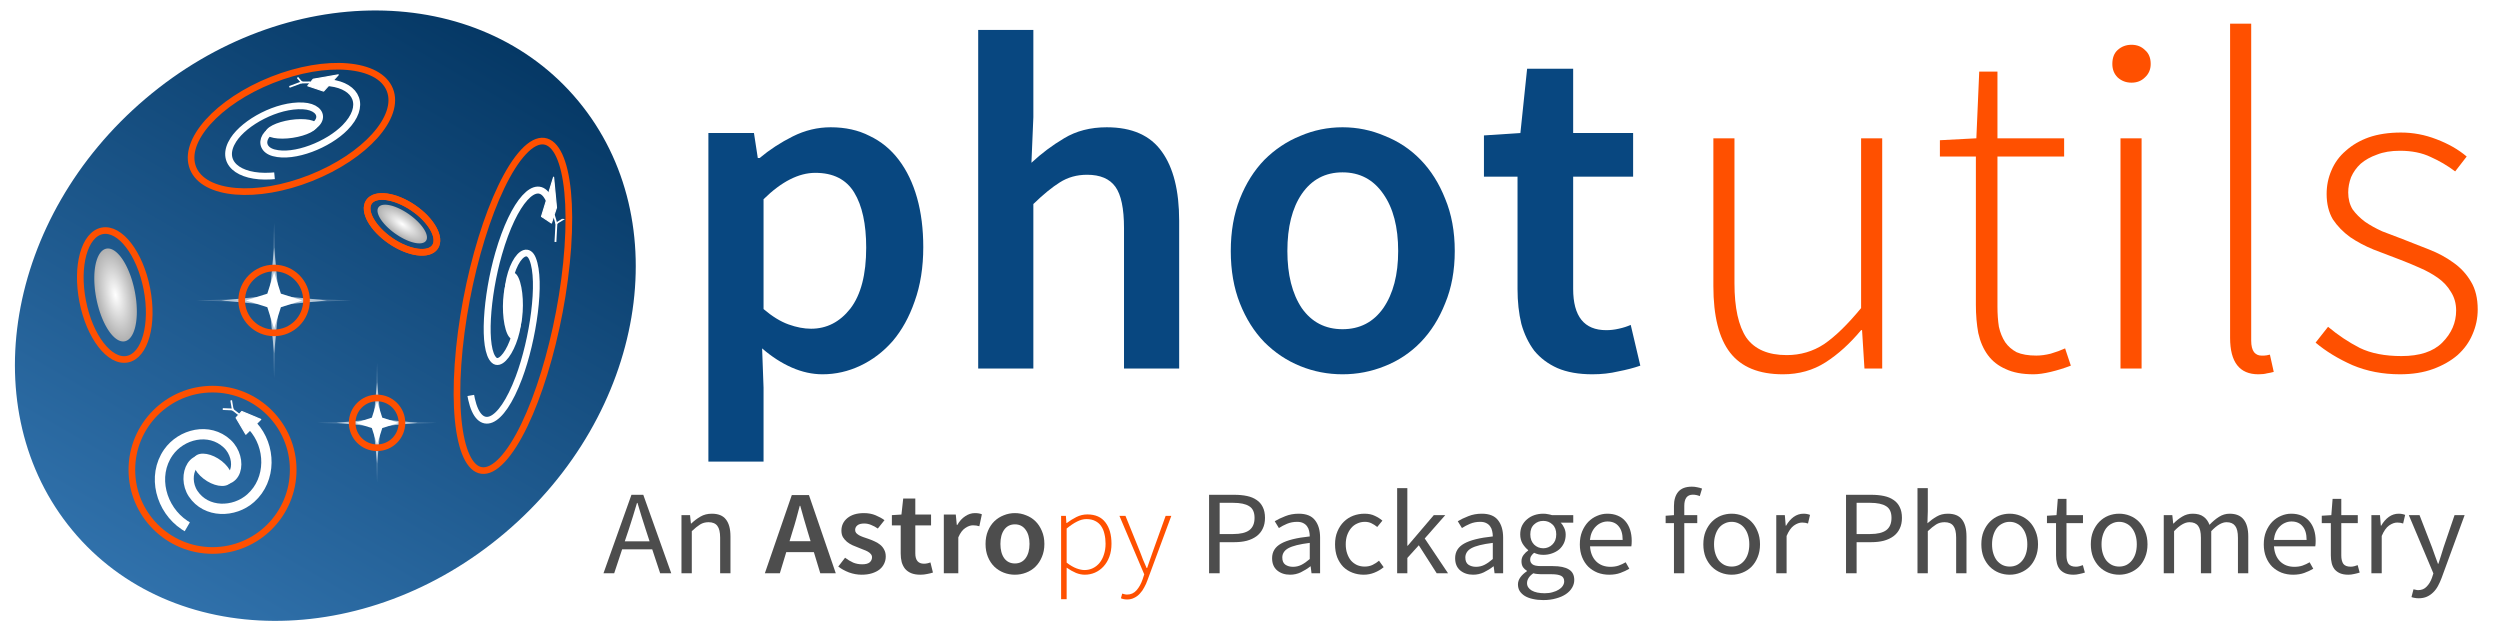 <svg xmlns="http://www.w3.org/2000/svg" xmlns:svg="http://www.w3.org/2000/svg" xmlns:xlink="http://www.w3.org/1999/xlink" id="Layer_1" width="1880.907" height="475" version="1.1" viewBox="0 0 1880.907 475" xml:space="preserve"><title id="title3118">photutils logo</title><defs id="defs739"><linearGradient id="linearGradient6755"><stop id="stop6757" offset="0" style="stop-color:#fff;stop-opacity:1"/><stop id="stop6759" offset="1" style="stop-color:#b0b0b0;stop-opacity:1"/></linearGradient><filter id="filter6815" width="1.197" height="1.307" x="-.098" y="-.154" color-interpolation-filters="sRGB"><feGaussianBlur id="feGaussianBlur6817" stdDeviation="2.102"/></filter><radialGradient id="radialGradient6902" cx="274.37" cy="416.737" r="25.627" fx="274.37" fy="416.737" gradientTransform="matrix(1,0,0,0.641,0,149.685)" gradientUnits="userSpaceOnUse" xlink:href="#linearGradient6755"/><radialGradient id="radialGradient3094" cx="274.37" cy="416.737" r="25.627" fx="274.37" fy="416.737" gradientTransform="matrix(1,0,0,0.641,0,149.685)" gradientUnits="userSpaceOnUse" xlink:href="#linearGradient6755"/></defs><font id="font3" horiz-adv-x="1000"/><font id="font211" horiz-adv-x="1000"/><font id="font419" horiz-adv-x="1000"/><g id="g627"><linearGradient id="path3837_1_" x1="121.591" x2="367.959" y1="450.859" y2="24.137" gradientUnits="userSpaceOnUse"><stop id="stop630" offset="0" style="stop-color:#3071ab;stop-opacity:1"/><stop id="stop632" offset="1" style="stop-color:#053865;stop-opacity:1"/></linearGradient><path id="path3837" d="m 435.073,75.974 c 74.759,90.138 50.173,235.523 -54.931,324.73 -105.091,89.214 -250.897,88.456 -325.66,-1.681 l 0,0 C -20.283,308.886 4.309,163.503 109.403,74.295 214.498,-14.914 360.307,-14.16 435.073,75.974 z" style="fill:url(#path3837_1_)"/></g><g id="g635"><g id="g637"><path id="path5413" d="m 162.764,351.388 c -16.795,-15.21 -26.388,6.568 -17.466,20.021 9.808,14.79 30.911,14.44 43.322,3.394 15.724,-13.988 15.314,-39.059 1.541,-54.168" style="fill:none;stroke:#fff;stroke-width:7.75"/><path id="path3819" d="m 172.918,363.657 c -3.778,3.661 -12.668,2.067 -19.859,-3.559 -7.191,-5.626 -9.96,-13.158 -6.184,-16.819 0.001,0 0.005,-0.003 0.005,-0.005 3.776,-3.663 12.668,-2.067 19.859,3.559 7.191,5.626 9.959,13.156 6.185,16.818 -0.003,0.003 -0.006,0.004 -0.006,0.006 z" style="fill:#fff"/><path id="path3853" d="m 177.646,314.331 7.299,12.368 11.232,-11.157 -14.254,-5.958 -4.277,4.747 z" style="fill:#fff;stroke:#fff;stroke-width:.86;stroke-linecap:round;stroke-linejoin:round"/><g id="g3804" transform="matrix(0.95,0,0,0.933,-2.487,-0.565)"><path id="path3855-7" d="m 186.99,331.16 -1.276,-7.637 0.104,0.253 0,0" style="fill:none;stroke:#fff;stroke-width:1.358"/><path id="path3855-7-0" d="m 179.04,330.448 8.428,0.37 -0.264,0.037 0,0" style="fill:none;stroke:#fff;stroke-width:1.467"/><path id="path3855-7-05" d="m 191.838,334.835 -5.339,-4.222 0.261,0.168 0,0" style="fill:none;stroke:#fff;stroke-width:1.481"/></g><path id="path2987-5" d="m 158.333,357.802 c 20.588,11.304 24.802,-12.65 12.537,-24.02 -13.487,-12.498 -34.535,-7.277 -44.235,6.618 -12.382,17.739 -5.549,42.876 12.244,54.678 0.662,0.439 1.335,0.86 2.021,1.261" style="fill:none;stroke:#fff;stroke-width:7.75"/></g><circle id="circle647" cx="159.899" cy="353.466" r="60.694" style="fill:none;stroke:#ff5000;stroke-width:5;stroke-miterlimit:10"/></g><g id="g649"><g id="g651"><path id="path5413_3_" d="m 222.357,94.307 c -24.173,-1.096 -30.618,16.793 -16.48,20.641 15.543,4.231 41.215,-6.219 53.7,-18.955 15.809,-16.128 9.256,-31.168 -11.209,-33.667" style="fill:none;stroke:#fff;stroke-width:5.223;stroke-linecap:square"/><path id="path3819_3_" d="m 237.715,96.838 c -3.725,4.057 -14.96,7.402 -25.097,7.471 -10.137,0.069 -15.335,-3.164 -11.61,-7.222 10e-4,-0.001 0.004,-0.004 0.005,-0.006 3.724,-4.058 14.96,-7.402 25.097,-7.471 10.135,-0.069 15.334,3.165 11.612,7.221 -0.007,0.004 -0.005,0.005 -0.007,0.007 z" style="fill:#fff"/><path id="path3853_3_" d="m 231.569,64.566 11.896,3.977 11.014,-12.231 -18.836,3.295 -4.074,4.959 z" style="fill:#fff;stroke:#fff;stroke-width:.86;stroke-linecap:round;stroke-linejoin:round"/><g id="g3804_3_" transform="matrix(0.95,0,0,0.933,-2.487,-0.565)"><path id="path3855-7_3_" d="m 241.661,67.208 -3.368,-4.011 0.187,0.102 0,0" style="fill:none;stroke:#fff;stroke-width:1.358"/><path id="path3855-7-0_3_" d="m 231.794,70.703 10.37,-3.939 -0.314,0.153 0,0" style="fill:none;stroke:#fff;stroke-width:1.467"/><path id="path3855-7-05_3_" d="m 248.451,67.046 -7.515,0.07 0.355,-0.025 0,0" style="fill:none;stroke:#fff;stroke-width:1.481"/></g><path id="path2987-5_3_" d="m 218.499,100.355 c 27.859,-3.118 27.214,-19.721 9.498,-20.68 -19.479,-1.053 -43.908,12.331 -52.389,25.481 -10.827,16.788 3.584,28.751 28.154,27.292 0.913,-0.055 1.837,-0.126 2.77,-0.215" style="fill:none;stroke:#fff;stroke-width:5.08"/></g><ellipse id="ellipse661" cx="219.365" cy="96.96" rx="79.718" ry="39.694" transform="matrix(0.929,-0.369,0.369,0.929,-20.301,87.883)" style="fill:none;stroke:#ff5000;stroke-width:5;stroke-miterlimit:10"/></g><g id="g663"><g id="g665"><path id="path5413_2_" d="m 387.692,223.127 c 8.143,20.997 -7.948,55.125 -15.934,47.878 -8.778,-7.965 -5.76,-48.488 3.396,-80.205 11.595,-40.165 28.611,-57.61 37.085,-42.303" style="fill:none;stroke:#fff;stroke-width:5.223;stroke-linecap:square"/><path id="path3819_2_" d="m 380.674,212.67 c -2.989,9.866 -3.076,25.673 -0.192,35.308 2.883,9.633 7.646,9.443 10.637,-0.425 10e-4,-0.003 0.002,-0.01 0.004,-0.012 2.991,-9.868 3.076,-25.674 0.192,-35.307 -2.883,-9.632 -7.646,-9.443 -10.635,0.421 -0.002,0.009 -0.004,0.009 -0.006,0.015 z" style="fill:#fff"/><path id="path3853_2_" d="m 414.882,167.8 -7.462,-4.938 9.078,-29.544 2.177,22.872 -3.793,11.61 z" style="fill:#fff;stroke:#fff;stroke-width:.86;stroke-linecap:round;stroke-linejoin:round"/><g id="g3804_2_" transform="matrix(0.95,0,0,0.933,-2.487,-0.565)"><path id="path3855-7_2_" d="m 443.062,180.79 4.937,-3.071 -0.154,-0.019 0,0" style="fill:none;stroke:#fff;stroke-width:1.358"/><path id="path3855-7-0_2_" d="m 442.493,195.719 0.861,-16.107 -0.057,0.541 0,0" style="fill:none;stroke:#fff;stroke-width:1.467"/><path id="path3855-7-05_2_" d="m 441.245,174.035 2.12,7.303 -0.078,-0.379 0,0" style="fill:none;stroke:#fff;stroke-width:1.481"/></g><path id="path2987-5_2_" d="m 382.741,236.246 c -4.984,-31.071 11.88,-56.521 18.005,-41.378 6.732,16.651 0.406,60.607 -10.333,89.215 -13.709,36.518 -29.924,41.752 -35.616,16.374 -0.212,-0.942 -0.408,-1.924 -0.592,-2.941" style="fill:none;stroke:#fff;stroke-width:5.08"/></g><path id="path675" d="m 393.893,114.284 c -22.823,24.361 -44.902,95.963 -49.317,159.929 -4.417,63.967 10.506,96.071 33.328,71.707 22.823,-24.36 44.904,-95.96 49.319,-159.925 4.415,-63.965 -10.507,-96.074 -33.33,-71.711 z" style="fill:none;stroke:#ff5000;stroke-width:5;stroke-miterlimit:10"/></g><g id="g677"><ellipse id="ellipse679" cx="86.445" cy="221.951" rx="49.216" ry="24.608" transform="matrix(-0.192,-0.981,0.981,-0.192,-114.792,349.383)" style="fill:none;stroke:#ff5000;stroke-width:5;stroke-miterlimit:10"/></g><g id="g685"><g id="g687"><polygon id="polygon689" points="204.291 227.977 206.229 284.35 208.169 227.977 264.543 226.038 208.169 224.1 206.229 167.722 204.291 224.1 147.918 226.038" style="opacity:.19;fill:#fff"/><polygon id="polygon691" points="202.707 229.56 206.229 265.813 209.752 229.56 246.006 226.038 209.752 222.516 206.229 186.26 202.707 222.516 166.455 226.038" style="opacity:.595;fill:#fff"/><polygon id="polygon693" points="201.124 231.144 206.229 247.276 211.336 231.144 227.469 226.038 211.336 220.931 206.229 204.798 201.124 220.931 184.991 226.038" style="fill:#fff"/></g><circle id="circle695" cx="206.23" cy="226.036" r="24.392" style="fill:none;stroke:#ff5000;stroke-width:5;stroke-miterlimit:10"/></g><g id="g697"><g id="g699"><polygon id="polygon701" points="282.196 319.63 283.685 362.904 285.176 319.63 328.449 318.143 285.176 316.653 283.685 273.377 282.196 316.653 238.925 318.143" style="opacity:.19;fill:#fff"/><polygon id="polygon703" points="280.981 320.845 283.685 348.676 286.391 320.845 314.219 318.143 286.391 315.438 283.685 287.607 280.981 315.438 253.155 318.143" style="opacity:.595;fill:#fff"/><polygon id="polygon705" points="279.766 322.06 283.685 334.446 287.607 322.06 299.991 318.143 287.607 314.221 283.685 301.838 279.766 314.221 267.383 318.143" style="fill:#fff"/></g><circle id="circle707" cx="283.687" cy="318.141" r="18.724" style="fill:none;stroke:#ff5000;stroke-width:5;stroke-miterlimit:10"/></g><g id="g709"><ellipse id="ellipse711" cx="302.41" cy="168.704" rx="30.085" ry="15.044" transform="matrix(-0.826,-0.563,0.563,-0.826,457.272,478.432)" style="fill:none;stroke:#ff5000;stroke-width:5;stroke-miterlimit:10"/><g id="g6889" transform="translate(1.4531907e-6,3.0619196e-6)"><g id="g4032" transform="translate(-6.8255804e-5,0)"><ellipse id="ellipse4034" cx="302.41" cy="168.704" rx="30.085" ry="15.044" transform="matrix(-0.826,-0.563,0.563,-0.826,457.272,478.432)" style="fill:none;stroke:#ff5000;stroke-width:5;stroke-miterlimit:10"/></g><path id="path6751" d="m 299.997,416.737 a 25.627,16.422 0 1 1 -51.255,0 25.627,16.422 0 1 1 51.255,0 z" transform="matrix(0.71,0.47,-0.237,0.497,206.599,-167.508)" style="fill:url(#radialGradient3094);fill-opacity:1;stroke:none;filter:url(#filter6815)"/></g><g id="g6894" transform="matrix(1.188,1.124,-1.141,1.173,-118.284,-254.046)"><path id="path6900" d="m 299.997,416.737 a 25.627,16.422 0 1 1 -51.255,0 25.627,16.422 0 1 1 51.255,0 z" transform="matrix(0.71,0.47,-0.237,0.497,196.873,-210.969)" style="fill:url(#radialGradient6902);fill-opacity:1;stroke:none;filter:url(#filter6815)"/></g></g><g id="g717"><g id="g719"><g style="font-size:360.868px;line-height:125%;font-family:SourceSansPro-Semibold;fill:#084780" id="text721" transform="translate(506.624,277.273)"><path style="font-style:normal;font-variant:normal;font-weight:600;font-stretch:normal;font-size:360.868px;line-height:125%;font-family:'Source Sans Pro';-inkscape-font-specification:'Source Sans Pro Semi-Bold';text-align:start;writing-mode:lr-tb;text-anchor:start" id="path3417" d="m 67.843,14.435 0,55.574 -41.5,0 0,-247.195 34.282,0 2.887,18.765 1.443,0 q 11.187,-9.383 24.9,-16.239 13.713,-6.856 28.509,-6.856 16.6,0 29.23,6.496 12.991,6.135 22.013,18.043 9.022,11.909 13.713,28.509 4.691,16.6 4.691,37.169 0,22.735 -6.496,40.778 -6.135,17.683 -16.6,29.952 -10.465,11.909 -24.178,18.404 -13.713,6.496 -28.509,6.496 -11.548,0 -23.096,-5.052 Q 77.587,-5.774 66.761,-15.156 l 1.083,29.591 z m 0,-59.182 q 9.743,8.3 18.765,11.548 9.022,3.248 16.961,3.248 17.683,0 29.591,-15.156 11.909,-15.517 11.909,-45.83 0,-26.704 -9.022,-41.5 -9.022,-14.796 -29.23,-14.796 -18.765,0 -38.974,19.848 l 0,82.639 z"/><path style="font-style:normal;font-variant:normal;font-weight:600;font-stretch:normal;font-size:360.868px;line-height:125%;font-family:'Source Sans Pro';-inkscape-font-specification:'Source Sans Pro Semi-Bold';text-align:start;writing-mode:lr-tb;text-anchor:start" id="path3419" d="m 229.332,-254.773 41.5,0 0,65.678 -1.443,34.282 q 11.187,-10.465 24.539,-18.404 13.713,-8.3 32.117,-8.3 28.509,0 41.5,18.404 12.991,18.043 12.991,51.965 l 0,111.147 -41.5,0 0,-105.734 q 0,-22.013 -6.496,-31.035 -6.496,-9.022 -21.291,-9.022 -11.548,0 -20.569,5.774 -8.661,5.413 -19.848,16.239 l 0,123.778 -41.5,0 0,-254.773 z"/><path style="font-style:normal;font-variant:normal;font-weight:600;font-stretch:normal;font-size:360.868px;line-height:125%;font-family:'Source Sans Pro';-inkscape-font-specification:'Source Sans Pro Semi-Bold';text-align:start;writing-mode:lr-tb;text-anchor:start" id="path3421" d="m 419.363,-88.413 q 0,-22.013 6.856,-39.335 6.856,-17.322 18.404,-29.23 11.909,-11.909 27.065,-18.043 15.156,-6.496 31.756,-6.496 16.6,0 31.756,6.496 15.517,6.135 27.065,18.043 11.548,11.909 18.404,29.23 7.217,17.322 7.217,39.335 0,22.013 -7.217,39.335 -6.856,17.322 -18.404,29.23 -11.548,11.909 -27.065,18.043 -15.156,6.135 -31.756,6.135 -16.6,0 -31.756,-6.135 -15.156,-6.135 -27.065,-18.043 -11.548,-11.909 -18.404,-29.23 -6.856,-17.322 -6.856,-39.335 z m 42.582,0 q 0,26.704 10.826,42.943 11.187,15.878 30.674,15.878 19.487,0 30.674,-15.878 11.187,-16.239 11.187,-42.943 0,-27.065 -11.187,-42.943 -11.187,-16.239 -30.674,-16.239 -19.487,0 -30.674,16.239 -10.826,15.878 -10.826,42.943 z"/><path style="font-style:normal;font-variant:normal;font-weight:600;font-stretch:normal;font-size:360.868px;line-height:125%;font-family:'Source Sans Pro';-inkscape-font-specification:'Source Sans Pro Semi-Bold';text-align:start;writing-mode:lr-tb;text-anchor:start" id="path3423" d="m 635.1,-144.347 -25.261,0 0,-31.035 27.426,-1.804 5.052,-48.356 34.643,0 0,48.356 45.109,0 0,32.839 -45.109,0 0,84.443 q 0,31.035 24.9,31.035 4.691,0 9.383,-1.083 5.052,-1.083 9.022,-2.887 l 7.217,30.674 q -7.217,2.526 -16.6,4.33 -9.022,2.165 -19.487,2.165 -15.517,0 -26.343,-4.691 -10.465,-4.691 -17.322,-12.991 -6.496,-8.661 -9.743,-20.209 -2.887,-11.909 -2.887,-26.343 l 0,-84.443 z"/></g></g><g style="font-size:360.868px;line-height:125%;font-family:SourceSansPro-Light;fill:#ff5000" id="text723" transform="translate(1258.398,277.273)"><path style="font-style:normal;font-variant:normal;font-weight:300;font-stretch:normal;font-size:360.868px;line-height:125%;font-family:'Source Sans Pro';-inkscape-font-specification:'Source Sans Pro Light';text-align:start;writing-mode:lr-tb;text-anchor:start" id="path3426" d="m 30.674,-173.217 15.878,0 0,108.982 q 0,27.787 9.022,41.139 9.383,12.991 30.313,12.991 15.517,0 28.148,-8.3 12.63,-8.661 27.787,-27.065 l 0,-127.747 15.878,0 0,173.217 -13.352,0 -1.804,-28.869 -0.722,0 q -12.63,15.156 -26.704,24.178 -14.074,9.022 -32.117,9.022 -27.065,0 -39.696,-16.239 -12.63,-16.239 -12.63,-50.161 l 0,-111.147 z"/><path style="font-style:normal;font-variant:normal;font-weight:300;font-stretch:normal;font-size:360.868px;line-height:125%;font-family:'Source Sans Pro';-inkscape-font-specification:'Source Sans Pro Light';text-align:start;writing-mode:lr-tb;text-anchor:start" id="path3428" d="m 228.176,-159.504 -27.065,0 0,-12.27 27.426,-1.443 2.165,-50.161 13.713,0 0,50.161 50.161,0 0,13.713 -50.161,0 0,112.952 q 0,8.3 1.083,15.156 1.443,6.496 4.691,11.548 3.248,4.691 8.661,7.578 5.774,2.526 14.796,2.526 5.052,0 10.826,-1.443 6.135,-1.804 10.826,-3.97 l 4.33,12.991 q -7.578,2.887 -15.156,4.691 -7.578,1.804 -12.991,1.804 -12.63,0 -20.93,-3.97 -8.3,-3.609 -13.352,-10.465 -5.052,-6.856 -7.217,-16.6 -1.804,-9.743 -1.804,-21.291 l 0,-111.508 z"/><path style="font-style:normal;font-variant:normal;font-weight:300;font-stretch:normal;font-size:360.868px;line-height:125%;font-family:'Source Sans Pro';-inkscape-font-specification:'Source Sans Pro Light';text-align:start;writing-mode:lr-tb;text-anchor:start" id="path3430" d="m 345.278,-215.077 q -6.135,0 -10.465,-3.97 -3.97,-3.97 -3.97,-10.104 0,-6.856 3.97,-10.465 4.33,-3.97 10.465,-3.97 6.135,0 10.104,3.97 4.33,3.609 4.33,10.465 0,6.135 -4.33,10.104 -3.97,3.97 -10.104,3.97 z m -8.3,41.861 15.878,0 0,173.217 -15.878,0 0,-173.217 z"/><path style="font-style:normal;font-variant:normal;font-weight:300;font-stretch:normal;font-size:360.868px;line-height:125%;font-family:'Source Sans Pro';-inkscape-font-specification:'Source Sans Pro Light';text-align:start;writing-mode:lr-tb;text-anchor:start" id="path3432" d="m 419.442,-259.464 15.878,0 0,238.534 q 0,5.774 2.165,8.661 2.165,2.526 5.413,2.526 1.083,0 2.165,0 1.443,0 4.33,-0.722 l 2.887,12.991 q -2.526,0.722 -5.052,1.083 -2.526,0.722 -6.496,0.722 -21.291,0 -21.291,-27.426 l 0,-236.369 z"/><path style="font-style:normal;font-variant:normal;font-weight:300;font-stretch:normal;font-size:360.868px;line-height:125%;font-family:'Source Sans Pro';-inkscape-font-specification:'Source Sans Pro Light';text-align:start;writing-mode:lr-tb;text-anchor:start" id="path3434" d="m 493.16,-31.396 q 11.187,9.383 23.817,15.878 12.63,6.135 31.396,6.135 20.569,0 30.674,-10.104 10.465,-10.465 10.465,-24.178 0,-7.939 -3.97,-14.074 -3.609,-6.135 -9.743,-10.465 -6.135,-4.33 -13.713,-7.578 -7.217,-3.248 -14.796,-6.135 -9.743,-3.609 -19.848,-7.578 -9.743,-3.97 -17.683,-9.383 -7.939,-5.774 -12.991,-13.352 -4.691,-7.939 -4.691,-19.126 0,-9.383 3.609,-17.683 3.609,-8.661 10.826,-14.796 7.217,-6.496 17.322,-10.104 10.465,-3.609 24.178,-3.609 13.713,0 26.704,5.052 13.352,5.052 22.735,12.991 l -8.661,11.187 q -8.661,-6.496 -18.404,-10.826 -9.743,-4.691 -23.096,-4.691 -10.104,0 -17.322,2.887 -7.217,2.526 -12.27,6.856 -4.691,4.33 -7.217,10.104 -2.165,5.774 -2.165,11.548 0,7.217 3.248,12.63 3.609,5.052 9.383,9.383 5.774,3.97 12.991,7.217 7.578,2.887 15.156,5.774 10.104,3.97 20.209,7.939 10.104,3.97 18.043,9.743 8.3,5.774 13.352,14.435 5.052,8.3 5.052,20.93 0,9.743 -3.97,18.765 -3.609,8.661 -11.187,15.517 -7.578,6.496 -18.404,10.465 -10.826,3.97 -24.9,3.97 -19.487,0 -35.726,-6.856 -16.239,-7.217 -27.787,-16.961 l 9.383,-11.909 z"/></g></g><g id="g725"><g style="line-height:125%" id="text727" transform="matrix(1.053,0,0,1,454.037,431.31)"><path style="font-style:normal;font-variant:normal;font-weight:400;font-stretch:normal;font-size:90px;font-family:'Source Sans Pro';-inkscape-font-specification:'Source Sans Pro';fill:#4d4d4d" id="path3437" d="m 32.94,-24.03 -2.79,-9 q -1.53,-4.95 -2.97,-9.81 -1.44,-4.95 -2.88,-10.08 l -0.36,0 q -1.44,5.13 -2.88,10.08 -1.44,4.86 -2.97,9.81 l -2.88,9 17.73,0 z M 34.83,-18 13.32,-18 7.65,0 0,0 l 19.98,-59.04 8.46,0 L 48.42,0 40.5,0 34.83,-18 Z"/><path style="font-style:normal;font-variant:normal;font-weight:400;font-stretch:normal;font-size:90px;font-family:'Source Sans Pro';-inkscape-font-specification:'Source Sans Pro';fill:#4d4d4d" id="path3439" d="m 55.72,-43.74 6.12,0 0.63,6.3 0.27,0 q 3.15,-3.15 6.57,-5.22 3.51,-2.16 8.1,-2.16 6.93,0 10.08,4.32 3.24,4.32 3.24,12.78 l 0,27.72 -7.38,0 0,-26.73 q 0,-6.21 -1.98,-8.91 -1.98,-2.79 -6.3,-2.79 -3.42,0 -6.03,1.71 -2.61,1.71 -5.94,5.04 l 0,31.68 -7.38,0 0,-43.74 z"/><g id="g3725"><g id="g4532" style="fill:#4d4d4d;fill-opacity:1"><path style="font-style:normal;font-variant:normal;font-weight:600;font-stretch:normal;font-size:90px;line-height:125%;font-family:'Source Sans Pro';-inkscape-font-specification:'Source Sans Pro Semi-Bold';text-align:start;writing-mode:lr-tb;text-anchor:start;fill:#4d4d4d;fill-opacity:1" id="path3441" d="m 147.974,-24.12 -2.07,-7.2 q -1.35,-4.68 -2.7,-9.63 -1.35,-4.95 -2.61,-9.81 l -0.36,0 q -1.26,4.95 -2.52,9.9 -1.26,4.86 -2.7,9.54 l -2.07,7.2 15.03,0 z m 2.34,8.19 -19.71,0 -4.59,15.93 -10.71,0 19.26,-58.86 12.24,0 19.17,58.86 -11.07,0 -4.59,-15.93 z"/><path style="font-style:normal;font-variant:normal;font-weight:600;font-stretch:normal;font-size:90px;line-height:125%;font-family:'Source Sans Pro';-inkscape-font-specification:'Source Sans Pro Semi-Bold';text-align:start;writing-mode:lr-tb;text-anchor:start;fill:#4d4d4d;fill-opacity:1" id="path3443" d="m 172.606,-11.7 q 2.97,2.34 5.85,3.69 2.97,1.26 6.39,1.26 3.6,0 5.31,-1.44 1.71,-1.53 1.71,-3.87 0,-1.35 -0.81,-2.34 -0.81,-1.08 -2.16,-1.89 -1.35,-0.81 -3.06,-1.44 -1.71,-0.72 -3.42,-1.44 -2.16,-0.81 -4.41,-1.89 -2.25,-1.08 -4.05,-2.61 -1.71,-1.53 -2.88,-3.51 -1.08,-2.07 -1.08,-4.86 0,-5.85 4.32,-9.54 4.32,-3.69 11.79,-3.69 4.59,0 8.28,1.62 3.69,1.62 6.39,3.69 l -4.77,6.3 q -2.34,-1.71 -4.77,-2.7 -2.34,-1.08 -4.95,-1.08 -3.33,0 -4.95,1.44 -1.53,1.35 -1.53,3.42 0,1.26 0.72,2.25 0.81,0.9 2.07,1.71 1.26,0.72 2.88,1.35 1.71,0.63 3.51,1.26 2.25,0.81 4.5,1.89 2.25,0.99 4.05,2.52 1.89,1.53 2.97,3.78 1.17,2.16 1.17,5.22 0,2.88 -1.17,5.4 -1.08,2.43 -3.24,4.32 -2.16,1.8 -5.4,2.88 -3.24,1.08 -7.38,1.08 -4.59,0 -9.09,-1.71 -4.41,-1.8 -7.65,-4.41 l 4.86,-6.66 z"/><path style="font-style:normal;font-variant:normal;font-weight:600;font-stretch:normal;font-size:90px;line-height:125%;font-family:'Source Sans Pro';-inkscape-font-specification:'Source Sans Pro Semi-Bold';text-align:start;writing-mode:lr-tb;text-anchor:start;fill:#4d4d4d;fill-opacity:1" id="path3445" d="m 212.358,-36 -6.3,0 0,-7.74 6.84,-0.45 1.26,-12.06 8.64,0 0,12.06 11.25,0 0,8.19 -11.25,0 0,21.06 q 0,7.74 6.21,7.74 1.17,0 2.34,-0.27 1.26,-0.27 2.25,-0.72 l 1.8,7.65 q -1.8,0.63 -4.14,1.08 -2.25,0.54 -4.86,0.54 -3.87,0 -6.57,-1.17 -2.61,-1.17 -4.32,-3.24 -1.62,-2.16 -2.43,-5.04 -0.72,-2.97 -0.72,-6.57 l 0,-21.06 z"/><path style="font-style:normal;font-variant:normal;font-weight:600;font-stretch:normal;font-size:90px;line-height:125%;font-family:'Source Sans Pro';-inkscape-font-specification:'Source Sans Pro Semi-Bold';text-align:start;writing-mode:lr-tb;text-anchor:start;fill:#4d4d4d;fill-opacity:1" id="path3447" d="m 243.172,-44.19 8.55,0 0.72,7.83 0.36,0 q 2.34,-4.32 5.67,-6.57 3.33,-2.34 6.84,-2.34 3.15,0 5.04,0.9 l -1.8,9 q -1.17,-0.36 -2.16,-0.54 -0.99,-0.18 -2.43,-0.18 -2.61,0 -5.49,2.07 -2.88,1.98 -4.95,7.02 l 0,27 -10.35,0 0,-44.19 z"/><path style="font-style:normal;font-variant:normal;font-weight:600;font-stretch:normal;font-size:90px;line-height:125%;font-family:'Source Sans Pro';-inkscape-font-specification:'Source Sans Pro Semi-Bold';text-align:start;writing-mode:lr-tb;text-anchor:start;fill:#4d4d4d;fill-opacity:1" id="path3449" d="m 272.987,-22.05 q 0,-5.49 1.71,-9.81 1.71,-4.32 4.59,-7.29 2.97,-2.97 6.75,-4.5 3.78,-1.62 7.92,-1.62 4.14,0 7.92,1.62 3.87,1.53 6.75,4.5 2.88,2.97 4.59,7.29 1.8,4.32 1.8,9.81 0,5.49 -1.8,9.81 -1.71,4.32 -4.59,7.29 -2.88,2.97 -6.75,4.5 -3.78,1.53 -7.92,1.53 -4.14,0 -7.92,-1.53 -3.78,-1.53 -6.75,-4.5 -2.88,-2.97 -4.59,-7.29 -1.71,-4.32 -1.71,-9.81 z m 10.62,0 q 0,6.66 2.7,10.71 2.79,3.96 7.65,3.96 4.86,0 7.65,-3.96 2.79,-4.05 2.79,-10.71 0,-6.75 -2.79,-10.71 -2.79,-4.05 -7.65,-4.05 -4.86,0 -7.65,4.05 -2.7,3.96 -2.7,10.71 z"/></g></g><path style="font-style:normal;font-variant:normal;font-weight:300;font-stretch:normal;font-size:90px;line-height:125%;font-family:'Source Sans Pro';-inkscape-font-specification:'Source Sans Pro Light';text-align:start;writing-mode:lr-tb;text-anchor:start;fill:#ff5000;fill-opacity:1" id="path3451" d="m 330.931,3.78 0,15.75 -3.96,0 0,-62.73 3.42,0 0.36,5.4 0.27,0 q 3.15,-2.52 6.84,-4.5 3.78,-1.98 7.83,-1.98 8.64,0 12.96,6.03 4.32,5.94 4.32,16.02 0,5.49 -1.53,9.81 -1.53,4.32 -4.23,7.38 -2.61,2.97 -6.12,4.59 -3.42,1.53 -7.2,1.53 -3.06,0 -6.3,-1.35 -3.24,-1.44 -6.66,-3.96 l 0,8.01 z m 0,-11.79 q 3.78,3.06 7.02,4.32 3.24,1.26 5.76,1.26 3.24,0 6.03,-1.44 2.79,-1.44 4.77,-4.05 1.98,-2.61 3.06,-6.21 1.17,-3.69 1.17,-8.1 0,-3.96 -0.81,-7.38 -0.72,-3.42 -2.34,-5.85 -1.62,-2.52 -4.23,-3.87 -2.61,-1.44 -6.3,-1.44 -3.24,0 -6.75,1.89 -3.42,1.8 -7.38,5.22 l 0,25.65 z"/><path style="font-style:normal;font-variant:normal;font-weight:300;font-stretch:normal;font-size:90px;line-height:125%;font-family:'Source Sans Pro';-inkscape-font-specification:'Source Sans Pro Light';text-align:start;writing-mode:lr-tb;text-anchor:start;fill:#ff5000;fill-opacity:1" id="path3453" d="m 370.619,15.3 q 0.72,0.27 1.62,0.45 0.9,0.27 1.89,0.27 4.05,0 6.75,-3.24 2.7,-3.24 4.32,-8.19 l 1.17,-3.78 -17.73,-44.01 4.32,0 10.44,27.18 q 0.99,2.7 2.16,5.94 1.26,3.24 2.52,6.12 l 0.36,0 q 0.99,-2.88 1.98,-6.12 1.08,-3.24 1.98,-5.94 l 9.27,-27.18 4.05,0 -17.1,48.6 q -0.9,2.7 -2.25,5.22 -1.26,2.61 -3.06,4.59 -1.71,2.07 -4.05,3.24 -2.25,1.26 -5.13,1.26 -2.43,0 -4.41,-0.9 l 0.9,-3.51 0,0 z"/><path style="font-style:normal;font-variant:normal;font-weight:400;font-stretch:normal;font-size:90px;font-family:'Source Sans Pro';-inkscape-font-specification:'Source Sans Pro';fill:#4d4d4d" id="path3455" d="m 432.693,-59.04 18.18,0 q 4.86,0 8.91,0.9 4.05,0.9 6.84,2.97 2.88,1.98 4.41,5.31 1.62,3.33 1.62,8.19 0,4.68 -1.62,8.1 -1.53,3.42 -4.41,5.67 -2.88,2.25 -6.93,3.42 -3.96,1.08 -8.82,1.08 l -10.62,0 0,23.4 -7.56,0 0,-59.04 z m 17.19,29.52 q 7.83,0 11.52,-2.88 3.78,-2.97 3.78,-9.27 0,-6.39 -3.87,-8.82 -3.78,-2.52 -11.43,-2.52 l -9.63,0 0,23.49 9.63,0 z"/><path style="font-style:normal;font-variant:normal;font-weight:400;font-stretch:normal;font-size:90px;font-family:'Source Sans Pro';-inkscape-font-specification:'Source Sans Pro';fill:#4d4d4d" id="path3457" d="m 477.72,-11.34 q 0,-7.2 6.39,-10.98 6.48,-3.87 20.52,-5.4 0,-2.07 -0.45,-4.05 -0.36,-1.98 -1.44,-3.51 -0.99,-1.53 -2.7,-2.43 -1.71,-0.99 -4.41,-0.99 -3.87,0 -7.2,1.44 -3.24,1.44 -5.85,3.24 l -2.97,-5.13 q 3.06,-1.98 7.47,-3.78 4.41,-1.89 9.72,-1.89 8.01,0 11.61,4.95 3.6,4.86 3.6,13.05 l 0,26.82 -6.12,0 -0.63,-5.22 -0.18,0 q -3.15,2.61 -6.84,4.5 -3.6,1.8 -7.65,1.8 -5.58,0 -9.27,-3.24 -3.6,-3.24 -3.6,-9.18 z m 7.29,-0.54 q 0,3.78 2.16,5.4 2.25,1.62 5.49,1.62 3.15,0 5.94,-1.44 2.88,-1.53 6.03,-4.41 l 0,-12.15 q -5.49,0.72 -9.27,1.71 -3.78,0.99 -6.12,2.34 -2.25,1.35 -3.24,3.15 -0.99,1.71 -0.99,3.78 z"/><path style="font-style:normal;font-variant:normal;font-weight:400;font-stretch:normal;font-size:90px;font-family:'Source Sans Pro';-inkscape-font-specification:'Source Sans Pro';fill:#4d4d4d" id="path3459" d="m 522.695,-21.78 q 0,-5.49 1.71,-9.72 1.71,-4.32 4.59,-7.29 2.88,-2.97 6.66,-4.5 3.87,-1.53 8.1,-1.53 4.32,0 7.38,1.62 3.15,1.53 5.4,3.6 l -3.69,4.77 q -1.98,-1.71 -4.14,-2.79 -2.07,-1.08 -4.68,-1.08 -2.97,0 -5.49,1.26 -2.52,1.17 -4.32,3.42 -1.8,2.25 -2.88,5.4 -0.99,3.06 -0.99,6.84 0,3.78 0.99,6.84 0.99,3.06 2.7,5.31 1.8,2.16 4.32,3.42 2.52,1.17 5.49,1.17 3.15,0 5.67,-1.26 2.61,-1.35 4.59,-3.15 l 3.33,4.86 q -2.97,2.61 -6.66,4.14 -3.6,1.53 -7.56,1.53 -4.32,0 -8.1,-1.53 -3.78,-1.53 -6.57,-4.41 -2.7,-2.97 -4.32,-7.2 -1.53,-4.32 -1.53,-9.72 z"/><path style="font-style:normal;font-variant:normal;font-weight:400;font-stretch:normal;font-size:90px;font-family:'Source Sans Pro';-inkscape-font-specification:'Source Sans Pro';fill:#4d4d4d" id="path3461" d="m 567.067,-64.08 7.29,0 0,43.38 0.27,0 18.63,-23.04 8.19,0 -14.67,17.55 16.65,26.19 -8.1,0 -12.78,-21.06 -8.19,9.54 0,11.52 -7.29,0 0,-64.08 z"/><path style="font-style:normal;font-variant:normal;font-weight:400;font-stretch:normal;font-size:90px;font-family:'Source Sans Pro';-inkscape-font-specification:'Source Sans Pro';fill:#4d4d4d" id="path3463" d="m 608.501,-11.34 q 0,-7.2 6.39,-10.98 6.48,-3.87 20.52,-5.4 0,-2.07 -0.45,-4.05 -0.36,-1.98 -1.44,-3.51 -0.99,-1.53 -2.7,-2.43 -1.71,-0.99 -4.41,-0.99 -3.87,0 -7.2,1.44 -3.24,1.44 -5.85,3.24 l -2.97,-5.13 q 3.06,-1.98 7.47,-3.78 4.41,-1.89 9.72,-1.89 8.01,0 11.61,4.95 3.6,4.86 3.6,13.05 l 0,26.82 -6.12,0 -0.63,-5.22 -0.18,0 q -3.15,2.61 -6.84,4.5 -3.6,1.8 -7.65,1.8 -5.58,0 -9.27,-3.24 -3.6,-3.24 -3.6,-9.18 z m 7.29,-0.54 q 0,3.78 2.16,5.4 2.25,1.62 5.49,1.62 3.15,0 5.94,-1.44 2.88,-1.53 6.03,-4.41 l 0,-12.15 q -5.49,0.72 -9.27,1.71 -3.78,0.99 -6.12,2.34 -2.25,1.35 -3.24,3.15 -0.99,1.71 -0.99,3.78 z"/><path style="font-style:normal;font-variant:normal;font-weight:400;font-stretch:normal;font-size:90px;font-family:'Source Sans Pro';-inkscape-font-specification:'Source Sans Pro';fill:#4d4d4d" id="path3465" d="m 659.866,7.38 q 0,3.51 3.33,5.58 3.42,2.07 9.36,2.07 3.15,0 5.67,-0.81 2.61,-0.72 4.41,-1.98 1.8,-1.17 2.79,-2.79 0.99,-1.62 0.99,-3.33 0,-3.06 -2.25,-4.23 -2.25,-1.17 -6.57,-1.17 l -7.56,0 q -1.26,0 -2.79,-0.18 -1.44,-0.09 -2.88,-0.54 -2.34,1.71 -3.42,3.6 -1.08,1.89 -1.08,3.78 z m -6.48,0.99 q 0,-2.79 1.71,-5.31 1.71,-2.52 4.68,-4.59 l 0,-0.36 q -1.62,-0.99 -2.79,-2.7 -1.08,-1.8 -1.08,-4.41 0,-2.79 1.53,-4.86 1.53,-2.07 3.24,-3.24 l 0,-0.36 q -2.16,-1.8 -3.96,-4.77 -1.71,-3.06 -1.71,-7.02 0,-3.6 1.26,-6.48 1.35,-2.88 3.6,-4.86 2.25,-2.07 5.22,-3.15 3.06,-1.08 6.39,-1.08 1.8,0 3.33,0.36 1.62,0.27 2.88,0.72 l 15.21,0 0,5.67 -9,0 q 1.53,1.53 2.52,3.87 1.08,2.34 1.08,5.13 0,3.51 -1.26,6.39 -1.26,2.79 -3.42,4.77 -2.16,1.89 -5.13,2.97 -2.88,1.08 -6.21,1.08 -1.62,0 -3.33,-0.36 -1.71,-0.45 -3.24,-1.17 -1.17,0.99 -1.98,2.25 -0.81,1.17 -0.81,2.97 0,2.07 1.62,3.42 1.62,1.35 6.12,1.35 l 8.46,0 q 7.65,0 11.43,2.52 3.87,2.43 3.87,7.92 0,3.06 -1.53,5.76 -1.53,2.79 -4.41,4.86 -2.88,2.07 -7.02,3.24 -4.05,1.26 -9.18,1.26 -4.05,0 -7.38,-0.81 -3.33,-0.72 -5.76,-2.25 -2.34,-1.53 -3.69,-3.69 -1.26,-2.16 -1.26,-5.04 z m 18.09,-27.18 q 1.89,0 3.51,-0.72 1.71,-0.72 2.97,-2.07 1.35,-1.35 2.07,-3.24 0.72,-1.98 0.72,-4.41 0,-4.86 -2.7,-7.47 -2.7,-2.7 -6.57,-2.7 -3.87,0 -6.57,2.7 -2.7,2.61 -2.7,7.47 0,2.43 0.72,4.41 0.72,1.89 1.98,3.24 1.35,1.35 2.97,2.07 1.71,0.72 3.6,0.72 z"/><path style="font-style:normal;font-variant:normal;font-weight:400;font-stretch:normal;font-size:90px;font-family:'Source Sans Pro';-inkscape-font-specification:'Source Sans Pro';fill:#4d4d4d" id="path3467" d="m 697.597,-21.78 q 0,-5.4 1.62,-9.63 1.71,-4.32 4.41,-7.29 2.79,-2.97 6.3,-4.5 3.51,-1.62 7.29,-1.62 4.14,0 7.38,1.44 3.33,1.44 5.49,4.14 2.25,2.7 3.42,6.48 1.17,3.78 1.17,8.46 0,2.43 -0.27,4.05 l -29.52,0 q 0.45,7.11 4.32,11.25 3.96,4.14 10.26,4.14 3.15,0 5.76,-0.9 2.7,-0.99 5.13,-2.52 l 2.61,4.86 q -2.88,1.8 -6.39,3.15 -3.51,1.35 -8.01,1.35 -4.41,0 -8.28,-1.53 -3.78,-1.62 -6.66,-4.5 -2.79,-2.97 -4.41,-7.2 -1.62,-4.23 -1.62,-9.63 z m 30.6,-3.33 q 0,-6.75 -2.88,-10.26 -2.79,-3.6 -7.92,-3.6 -2.34,0 -4.5,0.99 -2.07,0.9 -3.78,2.7 -1.71,1.71 -2.88,4.32 -1.08,2.52 -1.44,5.85 l 23.4,0 z"/><path style="font-style:normal;font-variant:normal;font-weight:400;font-stretch:normal;font-size:90px;font-family:'Source Sans Pro';-inkscape-font-specification:'Source Sans Pro';fill:#4d4d4d" id="path3469" d="m 783.301,-58.05 q -2.43,-1.08 -4.95,-1.08 -6.12,0 -6.12,8.46 l 0,6.93 9.27,0 0,6.03 -9.27,0 0,37.71 -7.38,0 0,-37.71 -5.94,0 0,-5.58 5.94,-0.45 0,-6.93 q 0,-6.75 3.06,-10.62 3.15,-3.87 9.72,-3.87 2.07,0 3.87,0.45 1.89,0.36 3.42,0.99 l -1.62,5.67 z"/><path style="font-style:normal;font-variant:normal;font-weight:400;font-stretch:normal;font-size:90px;font-family:'Source Sans Pro';-inkscape-font-specification:'Source Sans Pro';fill:#4d4d4d" id="path3471" d="m 785.839,-21.78 q 0,-5.49 1.62,-9.72 1.71,-4.32 4.5,-7.29 2.79,-2.97 6.39,-4.5 3.69,-1.53 7.74,-1.53 4.05,0 7.65,1.53 3.69,1.53 6.48,4.5 2.79,2.97 4.41,7.29 1.71,4.23 1.71,9.72 0,5.4 -1.71,9.72 -1.62,4.23 -4.41,7.2 -2.79,2.88 -6.48,4.41 -3.6,1.53 -7.65,1.53 -4.05,0 -7.74,-1.53 -3.6,-1.53 -6.39,-4.41 -2.79,-2.97 -4.5,-7.2 -1.62,-4.32 -1.62,-9.72 z m 7.65,0 q 0,3.78 0.9,6.84 0.9,3.06 2.52,5.31 1.71,2.16 4.05,3.42 2.34,1.17 5.13,1.17 2.79,0 5.13,-1.17 2.34,-1.26 3.96,-3.42 1.71,-2.25 2.61,-5.31 0.9,-3.06 0.9,-6.84 0,-3.78 -0.9,-6.84 -0.9,-3.15 -2.61,-5.4 -1.62,-2.25 -3.96,-3.42 -2.34,-1.26 -5.13,-1.26 -2.79,0 -5.13,1.26 -2.34,1.17 -4.05,3.42 -1.62,2.25 -2.52,5.4 -0.9,3.06 -0.9,6.84 z"/><path style="font-style:normal;font-variant:normal;font-weight:400;font-stretch:normal;font-size:90px;font-family:'Source Sans Pro';-inkscape-font-specification:'Source Sans Pro';fill:#4d4d4d" id="path3473" d="m 837.946,-43.74 6.12,0 0.63,7.92 0.27,0 q 2.25,-4.14 5.4,-6.57 3.24,-2.43 7.02,-2.43 2.61,0 4.68,0.9 l -1.44,6.48 q -1.08,-0.36 -1.98,-0.54 -0.9,-0.18 -2.25,-0.18 -2.79,0 -5.85,2.25 -2.97,2.25 -5.22,7.83 l 0,28.08 -7.38,0 0,-43.74 z"/><path style="font-style:normal;font-variant:normal;font-weight:400;font-stretch:normal;font-size:90px;font-family:'Source Sans Pro';-inkscape-font-specification:'Source Sans Pro';fill:#4d4d4d" id="path3475" d="m 887.791,-59.04 18.18,0 q 4.86,0 8.91,0.9 4.05,0.9 6.84,2.97 2.88,1.98 4.41,5.31 1.62,3.33 1.62,8.19 0,4.68 -1.62,8.1 -1.53,3.42 -4.41,5.67 -2.88,2.25 -6.93,3.42 -3.96,1.08 -8.82,1.08 l -10.62,0 0,23.4 -7.56,0 0,-59.04 z m 17.19,29.52 q 7.83,0 11.52,-2.88 3.78,-2.97 3.78,-9.27 0,-6.39 -3.87,-8.82 -3.78,-2.52 -11.43,-2.52 l -9.63,0 0,23.49 9.63,0 z"/><path style="font-style:normal;font-variant:normal;font-weight:400;font-stretch:normal;font-size:90px;font-family:'Source Sans Pro';-inkscape-font-specification:'Source Sans Pro';fill:#4d4d4d" id="path3477" d="m 938.845,-64.08 7.38,0 0,17.46 -0.27,9 q 3.15,-2.97 6.57,-5.04 3.42,-2.16 8.01,-2.16 6.93,0 10.08,4.32 3.24,4.32 3.24,12.78 l 0,27.72 -7.38,0 0,-26.73 q 0,-6.21 -1.98,-8.91 -1.98,-2.79 -6.3,-2.79 -3.42,0 -6.03,1.71 -2.61,1.71 -5.94,5.04 l 0,31.68 -7.38,0 0,-64.08 z"/><path style="font-style:normal;font-variant:normal;font-weight:400;font-stretch:normal;font-size:90px;font-family:'Source Sans Pro';-inkscape-font-specification:'Source Sans Pro';fill:#4d4d4d" id="path3479" d="m 984.472,-21.78 q 0,-5.49 1.62,-9.72 1.71,-4.32 4.5,-7.29 2.79,-2.97 6.39,-4.5 3.69,-1.53 7.74,-1.53 4.05,0 7.65,1.53 3.69,1.53 6.48,4.5 2.79,2.97 4.41,7.29 1.71,4.23 1.71,9.72 0,5.4 -1.71,9.72 -1.62,4.23 -4.41,7.2 -2.79,2.88 -6.48,4.41 -3.6,1.53 -7.65,1.53 -4.05,0 -7.74,-1.53 -3.6,-1.53 -6.39,-4.41 -2.79,-2.97 -4.5,-7.2 -1.62,-4.32 -1.62,-9.72 z m 7.65,0 q 0,3.78 0.9,6.84 0.9,3.06 2.52,5.31 1.71,2.16 4.05,3.42 2.34,1.17 5.13,1.17 2.79,0 5.13,-1.17 2.34,-1.26 3.96,-3.42 1.71,-2.25 2.61,-5.31 0.9,-3.06 0.9,-6.84 0,-3.78 -0.9,-6.84 -0.9,-3.15 -2.61,-5.4 -1.62,-2.25 -3.96,-3.42 -2.34,-1.26 -5.13,-1.26 -2.79,0 -5.13,1.26 -2.34,1.17 -4.05,3.42 -1.62,2.25 -2.52,5.4 -0.9,3.06 -0.9,6.84 z"/><path style="font-style:normal;font-variant:normal;font-weight:400;font-stretch:normal;font-size:90px;font-family:'Source Sans Pro';-inkscape-font-specification:'Source Sans Pro';fill:#4d4d4d" id="path3481" d="m 1037.839,-37.71 -6.48,0 0,-5.58 6.84,-0.45 0.9,-12.24 6.21,0 0,12.24 11.79,0 0,6.03 -11.79,0 0,24.3 q 0,4.05 1.44,6.3 1.53,2.16 5.31,2.16 1.17,0 2.52,-0.36 1.35,-0.36 2.43,-0.81 l 1.44,5.58 q -1.8,0.63 -3.96,1.08 -2.07,0.54 -4.14,0.54 -3.51,0 -5.94,-1.08 -2.34,-1.08 -3.87,-2.97 -1.44,-1.89 -2.07,-4.59 -0.63,-2.7 -0.63,-5.94 l 0,-24.21 z"/><path style="font-style:normal;font-variant:normal;font-weight:400;font-stretch:normal;font-size:90px;font-family:'Source Sans Pro';-inkscape-font-specification:'Source Sans Pro';fill:#4d4d4d" id="path3483" d="m 1062.695,-21.78 q 0,-5.49 1.62,-9.72 1.71,-4.32 4.5,-7.29 2.79,-2.97 6.39,-4.5 3.69,-1.53 7.74,-1.53 4.05,0 7.65,1.53 3.69,1.53 6.48,4.5 2.79,2.97 4.41,7.29 1.71,4.23 1.71,9.72 0,5.4 -1.71,9.72 -1.62,4.23 -4.41,7.2 -2.79,2.88 -6.48,4.41 -3.6,1.53 -7.65,1.53 -4.05,0 -7.74,-1.53 -3.6,-1.53 -6.39,-4.41 -2.79,-2.97 -4.5,-7.2 -1.62,-4.32 -1.62,-9.72 z m 7.65,0 q 0,3.78 0.9,6.84 0.9,3.06 2.52,5.31 1.71,2.16 4.05,3.42 2.34,1.17 5.13,1.17 2.79,0 5.13,-1.17 2.34,-1.26 3.96,-3.42 1.71,-2.25 2.61,-5.31 0.9,-3.06 0.9,-6.84 0,-3.78 -0.9,-6.84 -0.9,-3.15 -2.61,-5.4 -1.62,-2.25 -3.96,-3.42 -2.34,-1.26 -5.13,-1.26 -2.79,0 -5.13,1.26 -2.34,1.17 -4.05,3.42 -1.62,2.25 -2.52,5.4 -0.9,3.06 -0.9,6.84 z"/><path style="font-style:normal;font-variant:normal;font-weight:400;font-stretch:normal;font-size:90px;font-family:'Source Sans Pro';-inkscape-font-specification:'Source Sans Pro';fill:#4d4d4d" id="path3485" d="m 1114.802,-43.74 6.12,0 0.63,6.3 0.27,0 q 2.88,-3.15 6.21,-5.22 3.42,-2.16 7.38,-2.16 5.04,0 7.83,2.25 2.88,2.16 4.23,6.12 3.42,-3.78 6.84,-6.03 3.51,-2.34 7.56,-2.34 6.75,0 9.99,4.32 3.33,4.32 3.33,12.78 l 0,27.72 -7.38,0 0,-26.73 q 0,-6.21 -1.98,-8.91 -1.98,-2.79 -6.12,-2.79 -4.95,0 -10.98,6.75 l 0,31.68 -7.38,0 0,-26.73 q 0,-6.21 -1.98,-8.91 -1.98,-2.79 -6.21,-2.79 -4.95,0 -10.98,6.75 l 0,31.68 -7.38,0 0,-43.74 z"/><path style="font-style:normal;font-variant:normal;font-weight:400;font-stretch:normal;font-size:90px;font-family:'Source Sans Pro';-inkscape-font-specification:'Source Sans Pro';fill:#4d4d4d" id="path3487" d="m 1186.269,-21.78 q 0,-5.4 1.62,-9.63 1.71,-4.32 4.41,-7.29 2.79,-2.97 6.3,-4.5 3.51,-1.62 7.29,-1.62 4.14,0 7.38,1.44 3.33,1.44 5.49,4.14 2.25,2.7 3.42,6.48 1.17,3.78 1.17,8.46 0,2.43 -0.27,4.05 l -29.52,0 q 0.45,7.11 4.32,11.25 3.96,4.14 10.26,4.14 3.15,0 5.76,-0.9 2.7,-0.99 5.13,-2.52 l 2.61,4.86 q -2.88,1.8 -6.39,3.15 -3.51,1.35 -8.01,1.35 -4.41,0 -8.28,-1.53 -3.78,-1.62 -6.66,-4.5 -2.79,-2.97 -4.41,-7.2 -1.62,-4.23 -1.62,-9.63 z m 30.6,-3.33 q 0,-6.75 -2.88,-10.26 -2.79,-3.6 -7.92,-3.6 -2.34,0 -4.5,0.99 -2.07,0.9 -3.78,2.7 -1.71,1.71 -2.88,4.32 -1.08,2.52 -1.44,5.85 l 23.4,0 z"/><path style="font-style:normal;font-variant:normal;font-weight:400;font-stretch:normal;font-size:90px;font-family:'Source Sans Pro';-inkscape-font-specification:'Source Sans Pro';fill:#4d4d4d" id="path3489" d="m 1234.187,-37.71 -6.48,0 0,-5.58 6.84,-0.45 0.9,-12.24 6.21,0 0,12.24 11.79,0 0,6.03 -11.79,0 0,24.3 q 0,4.05 1.44,6.3 1.53,2.16 5.31,2.16 1.17,0 2.52,-0.36 1.35,-0.36 2.43,-0.81 l 1.44,5.58 q -1.8,0.63 -3.96,1.08 -2.07,0.54 -4.14,0.54 -3.51,0 -5.94,-1.08 -2.34,-1.08 -3.87,-2.97 -1.44,-1.89 -2.07,-4.59 -0.63,-2.7 -0.63,-5.94 l 0,-24.21 z"/><path style="font-style:normal;font-variant:normal;font-weight:400;font-stretch:normal;font-size:90px;font-family:'Source Sans Pro';-inkscape-font-specification:'Source Sans Pro';fill:#4d4d4d" id="path3491" d="m 1263.161,-43.74 6.12,0 0.63,7.92 0.27,0 q 2.25,-4.14 5.4,-6.57 3.24,-2.43 7.02,-2.43 2.61,0 4.68,0.9 l -1.44,6.48 q -1.08,-0.36 -1.98,-0.54 -0.9,-0.18 -2.25,-0.18 -2.79,0 -5.85,2.25 -2.97,2.25 -5.22,7.83 l 0,28.08 -7.38,0 0,-43.74 z"/><path style="font-style:normal;font-variant:normal;font-weight:400;font-stretch:normal;font-size:90px;font-family:'Source Sans Pro';-inkscape-font-specification:'Source Sans Pro';fill:#4d4d4d" id="path3493" d="m 1293.238,12.06 q 0.72,0.18 1.62,0.36 0.9,0.27 1.71,0.27 3.78,0 6.12,-2.7 2.43,-2.61 3.78,-6.66 l 0.99,-3.24 -17.55,-43.83 7.65,0 8.91,24.21 q 0.99,2.88 2.07,6.12 1.17,3.15 2.16,6.21 l 0.36,0 q 0.99,-2.97 1.89,-6.21 0.9,-3.24 1.8,-6.12 l 7.83,-24.21 7.2,0 -16.47,47.34 q -1.17,3.24 -2.61,6.03 -1.44,2.79 -3.42,4.77 -1.98,2.07 -4.5,3.24 -2.52,1.17 -5.85,1.17 -1.53,0 -2.79,-0.27 -1.26,-0.18 -2.34,-0.63 l 1.44,-5.85 0,0 z"/></g></g></svg>